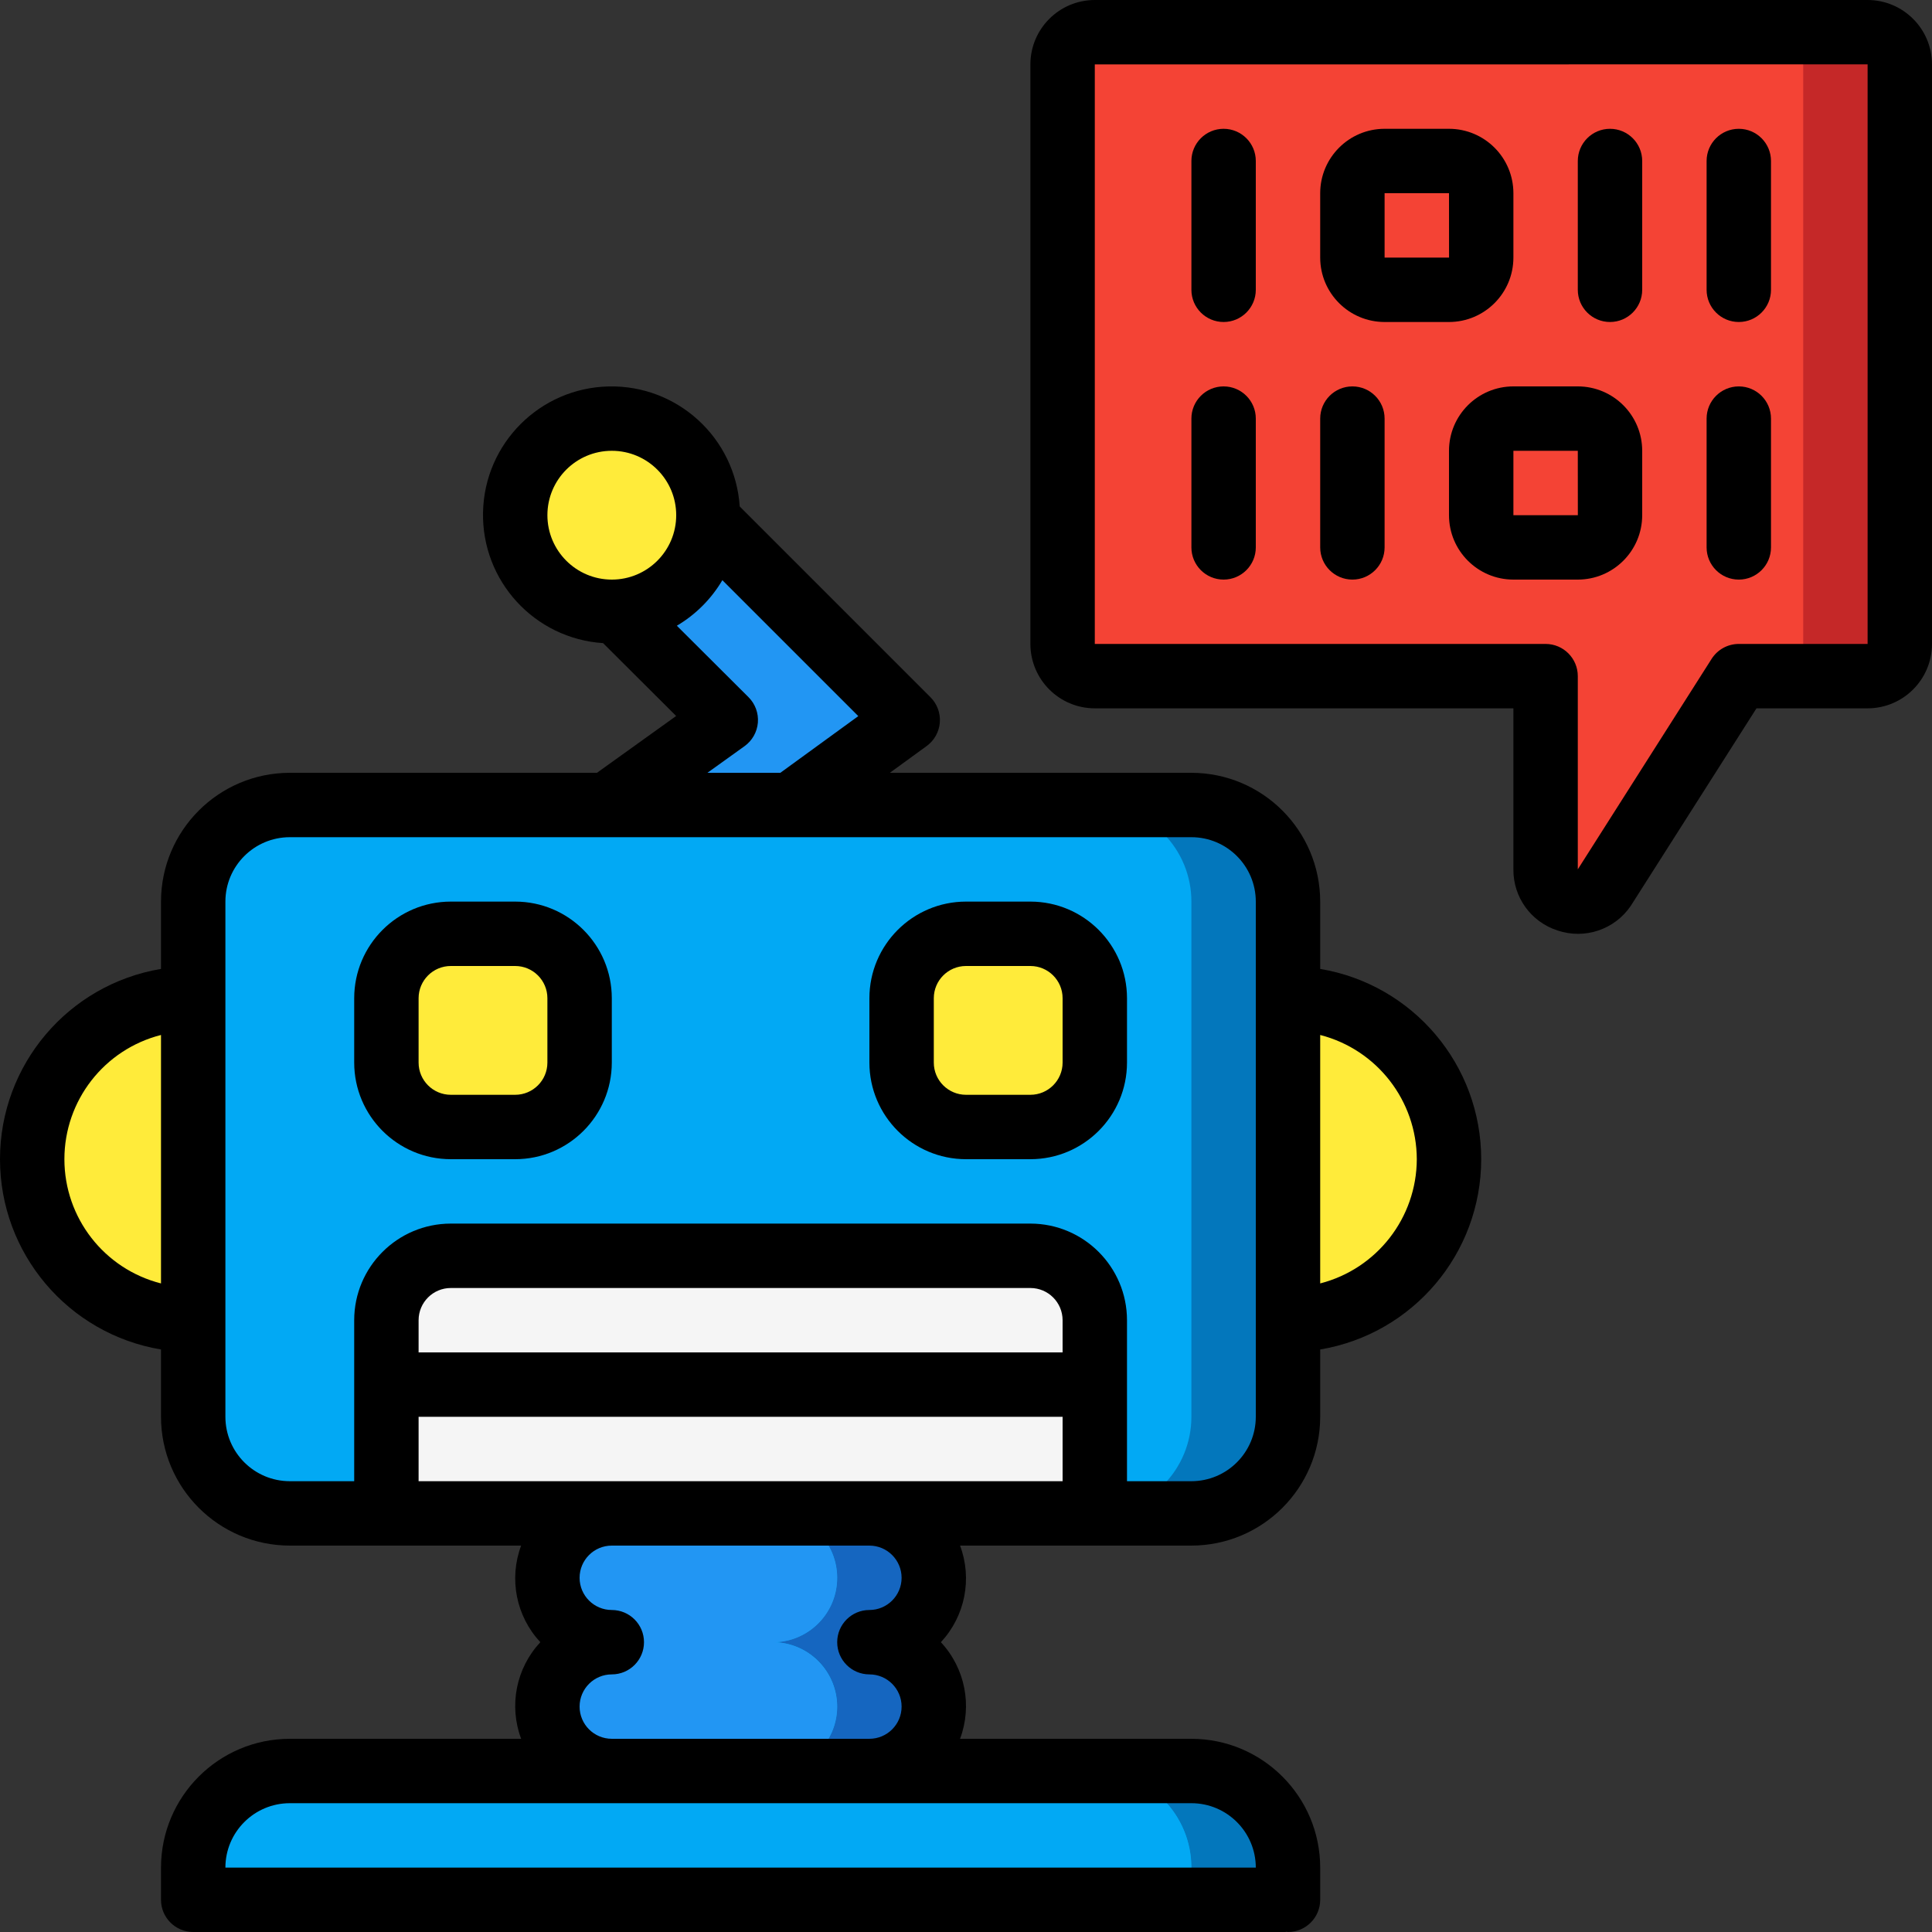 <?xml version="1.0" encoding="iso-8859-1"?>
<!-- Generator: Adobe Illustrator 19.0.0, SVG Export Plug-In . SVG Version: 6.00 Build 0)  -->
<svg version="1.1" id="Capa_1" xmlns="http://www.w3.org/2000/svg" xmlns:xlink="http://www.w3.org/1999/xlink" x="0px" y="0px"
	 viewBox="0 0 512 512" style="enable-background:new 0 0 512 512;" xml:space="preserve">
<rect x="0" y="0" width="512" height="512" fill="#333333" stroke="none"/>
<g>
	<g transform="translate(1 1)">
		<polygon style="fill:#2296F3;" points="208.579,220.867 239.555,195.787 186.648,136.899 152.6,152.6 191.341,195.787 
			161.133,219.919 161.987,220.867 		"/>
		<path style="fill:#FFEB3A;" d="M340.333,348.867c23.564,0,42.667-19.103,42.667-42.667c0-23.564-19.103-42.667-42.667-42.667H50.2
			c-23.564,0-42.667,19.103-42.667,42.667c0,23.564,19.103,42.667,42.667,42.667H340.333z"/>
		<path style="fill:#0377BC;" d="M229.4,400.067c9.426,0,17.067,7.641,17.067,17.067c0,9.426-7.641,17.067-17.067,17.067
			c9.426,0,17.067,7.641,17.067,17.067c0,9.426-7.641,17.067-17.067,17.067h85.333c6.792-0.009,13.309,2.685,18.112,7.488
			c4.803,4.803,7.497,11.32,7.488,18.112v8.533H50.2l0-8.533c-0.009-6.792,2.685-13.309,7.488-18.112s11.32-7.497,18.112-7.488
			h84.736c-9.189-0.327-16.469-7.872-16.469-17.067c0-9.195,7.28-16.739,16.469-17.067c-9.305-0.328-16.631-8.051-16.468-17.36
			c0.163-9.309,7.755-16.771,17.066-16.773H75.8c-6.792,0.009-13.309-2.685-18.112-7.488c-4.803-4.803-7.497-11.32-7.488-18.112
			V237.933c-0.009-6.792,2.685-13.309,7.488-18.112c4.803-4.803,11.32-7.497,18.112-7.488h238.933
			c6.792-0.009,13.309,2.685,18.112,7.488c4.803,4.803,7.497,11.32,7.488,18.112v136.533c0.009,6.792-2.685,13.309-7.488,18.112
			c-4.803,4.803-11.32,7.497-18.112,7.488H229.4z"/>
		<path style="fill:#02A9F4;" d="M204.653,400.067c9.086,0.466,16.214,7.969,16.214,17.067c0,9.098-7.128,16.601-16.214,17.067
			c9.25,0.468,16.44,8.224,16.209,17.483s-7.801,16.645-17.062,16.651h85.333c6.792-0.009,13.309,2.685,18.112,7.488
			c4.803,4.803,7.497,11.32,7.488,18.112v8.533H50.2l0-8.533c-0.009-6.792,2.685-13.309,7.488-18.112s11.32-7.497,18.112-7.488
			h84.565c-0.065-0.009-0.125-0.039-0.171-0.085c-0.832,0.004-1.661-0.082-2.475-0.256c-1.888-0.398-3.702-1.089-5.376-2.048
			l-1.024-0.768c-1.248-0.863-2.368-1.897-3.328-3.072c-0.617-0.741-1.161-1.542-1.621-2.389c-0.482-0.751-0.883-1.552-1.195-2.389
			c-0.414-1.101-0.7-2.247-0.853-3.413c-0.342-1.747-0.342-3.544,0-5.291c0.153-1.167,0.439-2.312,0.853-3.413
			c0.312-0.837,0.712-1.638,1.195-2.389v-0.085c0.471-0.815,1.013-1.586,1.621-2.304c0.423-0.594,0.942-1.113,1.536-1.536
			c0.211-0.297,0.471-0.557,0.768-0.768c0.32-0.283,0.663-0.54,1.024-0.768l1.024-0.768c1.674-0.959,3.488-1.65,5.376-2.048
			c0.698-0.174,1.414-0.26,2.133-0.256c0.043,0.169,0.206,0.28,0.379,0.259c0.174-0.022,0.304-0.169,0.304-0.344
			c0-0.175-0.13-0.322-0.304-0.344c-0.173-0.022-0.336,0.089-0.379,0.259c-0.663,0.005-1.323-0.082-1.963-0.256
			c-1.949-0.374-3.823-1.066-5.547-2.048l-1.024-0.768c-1.248-0.863-2.368-1.897-3.328-3.072c-0.608-0.718-1.151-1.489-1.621-2.304
			v-0.085c-0.482-0.751-0.883-1.552-1.195-2.389c-0.414-1.101-0.7-2.247-0.853-3.413c-0.174-0.871-0.26-1.757-0.256-2.645
			c0.028-9.414,7.652-17.039,17.067-17.067H75.8c-6.792,0.009-13.309-2.685-18.112-7.488c-4.803-4.803-7.497-11.32-7.488-18.112
			V237.933c-0.009-6.792,2.685-13.309,7.488-18.112c4.803-4.803,11.32-7.497,18.112-7.488h213.333
			c6.792-0.009,13.309,2.685,18.112,7.488c4.803,4.803,7.497,11.32,7.488,18.112v136.533c0.009,6.792-2.685,13.309-7.488,18.112
			c-4.803,4.803-11.32,7.497-18.112,7.488H204.653z"/>
		<path style="fill:#1566C0;" d="M246.467,451.267c-0.028,9.414-7.652,17.039-17.067,17.067h-25.6
			c9.262-0.005,16.831-7.392,17.062-16.651c0.231-9.259-6.959-17.014-16.209-17.483c9.086-0.466,16.214-7.969,16.214-17.067
			c0-9.098-7.128-16.601-16.214-17.067H229.4c9.426,0,17.067,7.641,17.067,17.067S238.826,434.2,229.4,434.2
			C238.814,434.228,246.439,441.852,246.467,451.267z"/>
		<path style="fill:#2296F3;" d="M220.867,451.267c-0.028,9.414-7.653,17.039-17.067,17.067h-43.435
			c-0.065-0.009-0.125-0.039-0.171-0.085c-0.832,0.004-1.661-0.082-2.475-0.256c-1.888-0.398-3.702-1.089-5.376-2.048l-1.024-0.768
			c-1.248-0.863-2.368-1.897-3.328-3.072c-0.617-0.741-1.161-1.542-1.621-2.389c-0.482-0.751-0.883-1.552-1.195-2.389
			c-0.414-1.101-0.7-2.247-0.853-3.413c-0.342-1.747-0.342-3.544,0-5.291c0.153-1.167,0.439-2.312,0.853-3.413
			c0.312-0.837,0.712-1.638,1.195-2.389v-0.085c0.471-0.815,1.013-1.586,1.621-2.304c0.423-0.594,0.942-1.113,1.536-1.536
			c0.211-0.297,0.471-0.557,0.768-0.768c0.32-0.283,0.663-0.54,1.024-0.768l1.024-0.768c1.674-0.959,3.488-1.65,5.376-2.048
			c0.698-0.174,1.414-0.26,2.133-0.256c0.043,0.169,0.206,0.28,0.379,0.259c0.174-0.022,0.304-0.169,0.304-0.344
			s-0.13-0.322-0.304-0.344c-0.173-0.022-0.336,0.089-0.379,0.259c-0.663,0.005-1.323-0.082-1.963-0.256
			c-1.949-0.374-3.823-1.066-5.547-2.048l-1.024-0.768c-1.248-0.863-2.368-1.897-3.328-3.072c-0.608-0.718-1.151-1.489-1.621-2.304
			v-0.085c-0.482-0.751-0.883-1.552-1.195-2.389c-0.414-1.101-0.7-2.247-0.853-3.413c-0.174-0.871-0.26-1.757-0.256-2.645
			c0.028-9.414,7.652-17.039,17.067-17.067h43.52c9.086,0.466,16.214,7.969,16.214,17.067c0,9.098-7.128,16.601-16.214,17.067
			C213.717,434.714,220.818,442.188,220.867,451.267z"/>
		<path style="fill:#0377BC;" d="M340.333,493.933l0,8.533h-25.6v-8.533c0.009-6.792-2.685-13.309-7.488-18.112
			c-4.803-4.803-11.32-7.497-18.112-7.488h25.6c6.792-0.009,13.309,2.685,18.112,7.488
			C337.648,480.624,340.342,487.141,340.333,493.933z"/>
		<path style="fill:#02A9F4;" d="M314.733,493.933v8.533H50.2l0-8.533c-0.009-6.792,2.685-13.309,7.488-18.112
			s11.32-7.497,18.112-7.488h213.333c6.792-0.009,13.309,2.685,18.112,7.488C312.048,480.624,314.742,487.141,314.733,493.933z"/>
		<g>
			<path style="fill:#FFEB3A;" d="M118.467,246.467h17.067c9.426,0,17.067,7.641,17.067,17.067V280.6
				c0,9.426-7.641,17.067-17.067,17.067h-17.067c-9.426,0-17.067-7.641-17.067-17.067v-17.067
				C101.4,254.108,109.041,246.467,118.467,246.467z"/>
			<path style="fill:#FFEB3A;" d="M255,246.467h17.067c9.426,0,17.067,7.641,17.067,17.067V280.6
				c0,9.426-7.641,17.067-17.067,17.067H255c-9.426,0-17.067-7.641-17.067-17.067v-17.067
				C237.933,254.108,245.574,246.467,255,246.467z"/>
			<circle style="fill:#FFEB3A;" cx="161.133" cy="135.533" r="25.6"/>
		</g>
		<path style="fill:#F44335;" d="M502.467,16.067V169.65c0,4.713-3.821,8.533-8.533,8.533H459.8l-35.84,56.32
			c-2.204,2.938-6.041,4.137-9.525,2.975c-3.485-1.161-5.835-4.422-5.835-8.095v-51.2H289.133c-4.713,0-8.533-3.821-8.533-8.533
			V16.067c0-4.713,3.821-8.533,8.533-8.533h204.8C498.646,7.533,502.467,11.354,502.467,16.067z"/>
		<g>
			<rect x="101.4" y="365.933" style="fill:#F5F5F5;" width="187.733" height="34.133"/>
			<path style="fill:#F5F5F5;" d="M289.133,348.867v17.067H101.4v-17.067c0.028-9.414,7.652-17.039,17.067-17.067h153.6
				C281.481,331.828,289.106,339.452,289.133,348.867z"/>
		</g>
		<path style="fill:#C52828;" d="M502.467,16.067v153.6c-0.014,4.707-3.826,8.519-8.533,8.533h-25.6
			c4.707-0.014,8.519-3.826,8.533-8.533v-153.6c-0.014-4.707-3.826-8.519-8.533-8.533h25.6
			C498.64,7.547,502.453,11.36,502.467,16.067z"/>
	</g>
	<g>
		<path d="M119.467,307.2h17.067c14.132-0.015,25.585-11.468,25.6-25.6v-17.067c-0.015-14.132-11.468-25.585-25.6-25.6h-17.067
			c-14.132,0.015-25.585,11.468-25.6,25.6V281.6C93.882,295.732,105.335,307.185,119.467,307.2z M110.933,264.533
			c0.006-4.71,3.823-8.527,8.533-8.533h17.067c4.71,0.006,8.527,3.823,8.533,8.533V281.6c-0.006,4.71-3.823,8.527-8.533,8.533
			h-17.067c-4.71-0.006-8.527-3.823-8.533-8.533V264.533z"/>
		<path d="M256,307.2h17.067c14.132-0.015,25.585-11.468,25.6-25.6v-17.067c-0.015-14.132-11.468-25.585-25.6-25.6H256
			c-14.132,0.015-25.585,11.468-25.6,25.6V281.6C230.415,295.732,241.868,307.185,256,307.2z M247.467,264.533
			c0.006-4.71,3.823-8.527,8.533-8.533h17.067c4.71,0.006,8.527,3.823,8.533,8.533V281.6c-0.006,4.71-3.823,8.527-8.533,8.533H256
			c-4.71-0.006-8.527-3.823-8.533-8.533V264.533z"/>
		<path d="M42.667,357.629v17.837c0.022,18.842,15.291,34.112,34.133,34.133h61.306c-3.296,8.807-1.326,18.721,5.086,25.6
			c-6.413,6.879-8.382,16.793-5.085,25.6H76.8c-18.842,0.022-34.112,15.291-34.133,34.133v8.533c0,4.713,3.821,8.533,8.533,8.533
			h289.421c0.127,0,0.231-0.067,0.356-0.072c0.125,0.005,0.23,0.072,0.356,0.072c4.713,0,8.533-3.82,8.533-8.533v-8.533
			c-0.022-18.842-15.291-34.112-34.133-34.133h-61.306c3.296-8.807,1.326-18.721-5.086-25.6c6.412-6.879,8.382-16.793,5.086-25.6
			h61.306c18.842-0.022,34.112-15.291,34.133-34.133v-17.837c24.628-4.136,42.667-25.456,42.667-50.429
			s-18.038-46.293-42.667-50.429v-17.837c-0.022-18.842-15.291-34.112-34.133-34.133h-79.914l9.756-7.096
			c2.018-1.468,3.293-3.745,3.487-6.233c0.195-2.488-0.71-4.936-2.475-6.7l-50.555-50.555
			c-1.198-18.188-16.505-32.208-34.728-31.807s-32.899,15.08-33.296,33.303c-0.397,18.223,13.626,33.528,31.815,34.721
			l19.365,19.309l-20.99,15.058H76.8c-18.842,0.022-34.112,15.291-34.133,34.133v17.837C18.038,260.907,0,282.227,0,307.2
			S18.038,353.493,42.667,357.629z M281.6,358.4H110.933v-8.533c0.006-4.71,3.823-8.527,8.533-8.533h153.6
			c4.71,0.006,8.527,3.823,8.533,8.533V358.4z M110.933,375.467H281.6v17.067H110.933V375.467z M332.8,494.933H59.733
			c0.009-9.422,7.645-17.057,17.067-17.067h238.933C325.155,477.876,332.791,485.512,332.8,494.933z M238.933,418.133
			c-0.006,4.71-3.823,8.527-8.533,8.533c-4.713,0-8.533,3.82-8.533,8.533s3.82,8.533,8.533,8.533s8.533,3.82,8.533,8.533
			s-3.821,8.533-8.533,8.533h-68.267c-4.713,0-8.533-3.82-8.533-8.533s3.821-8.533,8.533-8.533c4.713,0,8.533-3.821,8.533-8.533
			s-3.821-8.533-8.533-8.533c-4.713,0-8.533-3.82-8.533-8.533s3.821-8.533,8.533-8.533H230.4
			C235.11,409.606,238.927,413.423,238.933,418.133z M375.467,307.2c-0.047,15.521-10.569,29.052-25.6,32.922v-65.843
			C364.898,278.148,375.42,291.679,375.467,307.2z M145.067,136.533c0-9.426,7.641-17.067,17.067-17.067
			c9.426,0,17.067,7.641,17.067,17.067c0,9.426-7.641,17.067-17.067,17.067C152.712,153.591,145.076,145.955,145.067,136.533z
			 M198.367,184.763l-18.995-18.938c4.978-2.938,9.129-7.092,12.064-12.072l36.022,36.022L206.804,204.8h-19.331l9.844-7.063
			c2.036-1.462,3.327-3.746,3.529-6.244S200.141,186.533,198.367,184.763L198.367,184.763z M59.733,238.933
			c0.009-9.422,7.645-17.057,17.067-17.067h238.933c9.422,0.009,17.057,7.645,17.067,17.067v136.533
			c-0.009,9.422-7.645,17.057-17.067,17.067h-17.067v-42.667c-0.015-14.132-11.468-25.585-25.6-25.6h-153.6
			c-14.132,0.015-25.585,11.468-25.6,25.6v42.667H76.8c-9.422-0.009-17.057-7.645-17.067-17.067V238.933z M42.667,274.278v65.843
			c-15.059-3.827-25.601-17.384-25.601-32.922S27.608,278.106,42.667,274.278z"/>
		<path d="M290.133,187.717h110.933v42.667c-0.073,7.37,4.656,13.93,11.671,16.192c7.196,2.446,15.14-0.208,19.421-6.488
			l33.325-52.371h29.45c9.422-0.009,17.057-7.645,17.067-17.067V17.067C511.991,7.645,504.355,0.009,494.933,0h-204.8
			c-9.422,0.009-17.057,7.645-17.067,17.067V170.65C273.076,180.072,280.712,187.707,290.133,187.717z M290.133,17.067l204.8-0.012
			V170.65H460.8c-2.917,0.001-5.632,1.49-7.2,3.95l-35.467,55.783v-51.2c0-4.713-3.821-8.533-8.533-8.533H290.133V17.067z"/>
		<path d="M401.067,68.267V51.2c-0.009-9.422-7.645-17.057-17.067-17.067h-17.067c-9.422,0.009-17.057,7.645-17.067,17.067v17.067
			c0.009,9.422,7.645,17.057,17.067,17.067H384C393.422,85.324,401.057,77.688,401.067,68.267z M366.933,51.2H384l0.012,17.067
			h-17.079V51.2z"/>
		<path d="M435.2,136.533v-17.067c-0.009-9.422-7.645-17.057-17.067-17.067h-17.067c-9.422,0.009-17.057,7.645-17.067,17.067v17.067
			c0.009,9.422,7.645,17.057,17.067,17.067h17.067C427.555,153.591,435.191,145.955,435.2,136.533z M401.067,119.467h17.067
			l0.012,17.067h-17.079V119.467z"/>
		<path d="M324.267,34.133c-4.713,0-8.533,3.821-8.533,8.533V76.8c0,4.713,3.821,8.533,8.533,8.533s8.533-3.82,8.533-8.533V42.667
			C332.8,37.954,328.98,34.133,324.267,34.133z"/>
		<path d="M426.667,85.333c4.713,0,8.533-3.82,8.533-8.533V42.667c0-4.713-3.82-8.533-8.533-8.533s-8.533,3.821-8.533,8.533V76.8
			C418.133,81.513,421.954,85.333,426.667,85.333z"/>
		<path d="M460.8,85.333c4.713,0,8.533-3.82,8.533-8.533V42.667c0-4.713-3.82-8.533-8.533-8.533s-8.533,3.821-8.533,8.533V76.8
			C452.267,81.513,456.087,85.333,460.8,85.333z"/>
		<path d="M460.8,153.6c4.713,0,8.533-3.821,8.533-8.533v-34.133c0-4.713-3.82-8.533-8.533-8.533s-8.533,3.821-8.533,8.533v34.133
			C452.267,149.779,456.087,153.6,460.8,153.6z"/>
		<path d="M358.4,102.4c-4.713,0-8.533,3.821-8.533,8.533v34.133c0,4.713,3.821,8.533,8.533,8.533s8.533-3.821,8.533-8.533v-34.133
			C366.933,106.221,363.113,102.4,358.4,102.4z"/>
		<path d="M324.267,102.4c-4.713,0-8.533,3.821-8.533,8.533v34.133c0,4.713,3.821,8.533,8.533,8.533s8.533-3.821,8.533-8.533
			v-34.133C332.8,106.221,328.98,102.4,324.267,102.4z"/>
	</g>
</g>
<g>
</g>
<g>
</g>
<g>
</g>
<g>
</g>
<g>
</g>
<g>
</g>
<g>
</g>
<g>
</g>
<g>
</g>
<g>
</g>
<g>
</g>
<g>
</g>
<g>
</g>
<g>
</g>
<g>
</g>
</svg>
